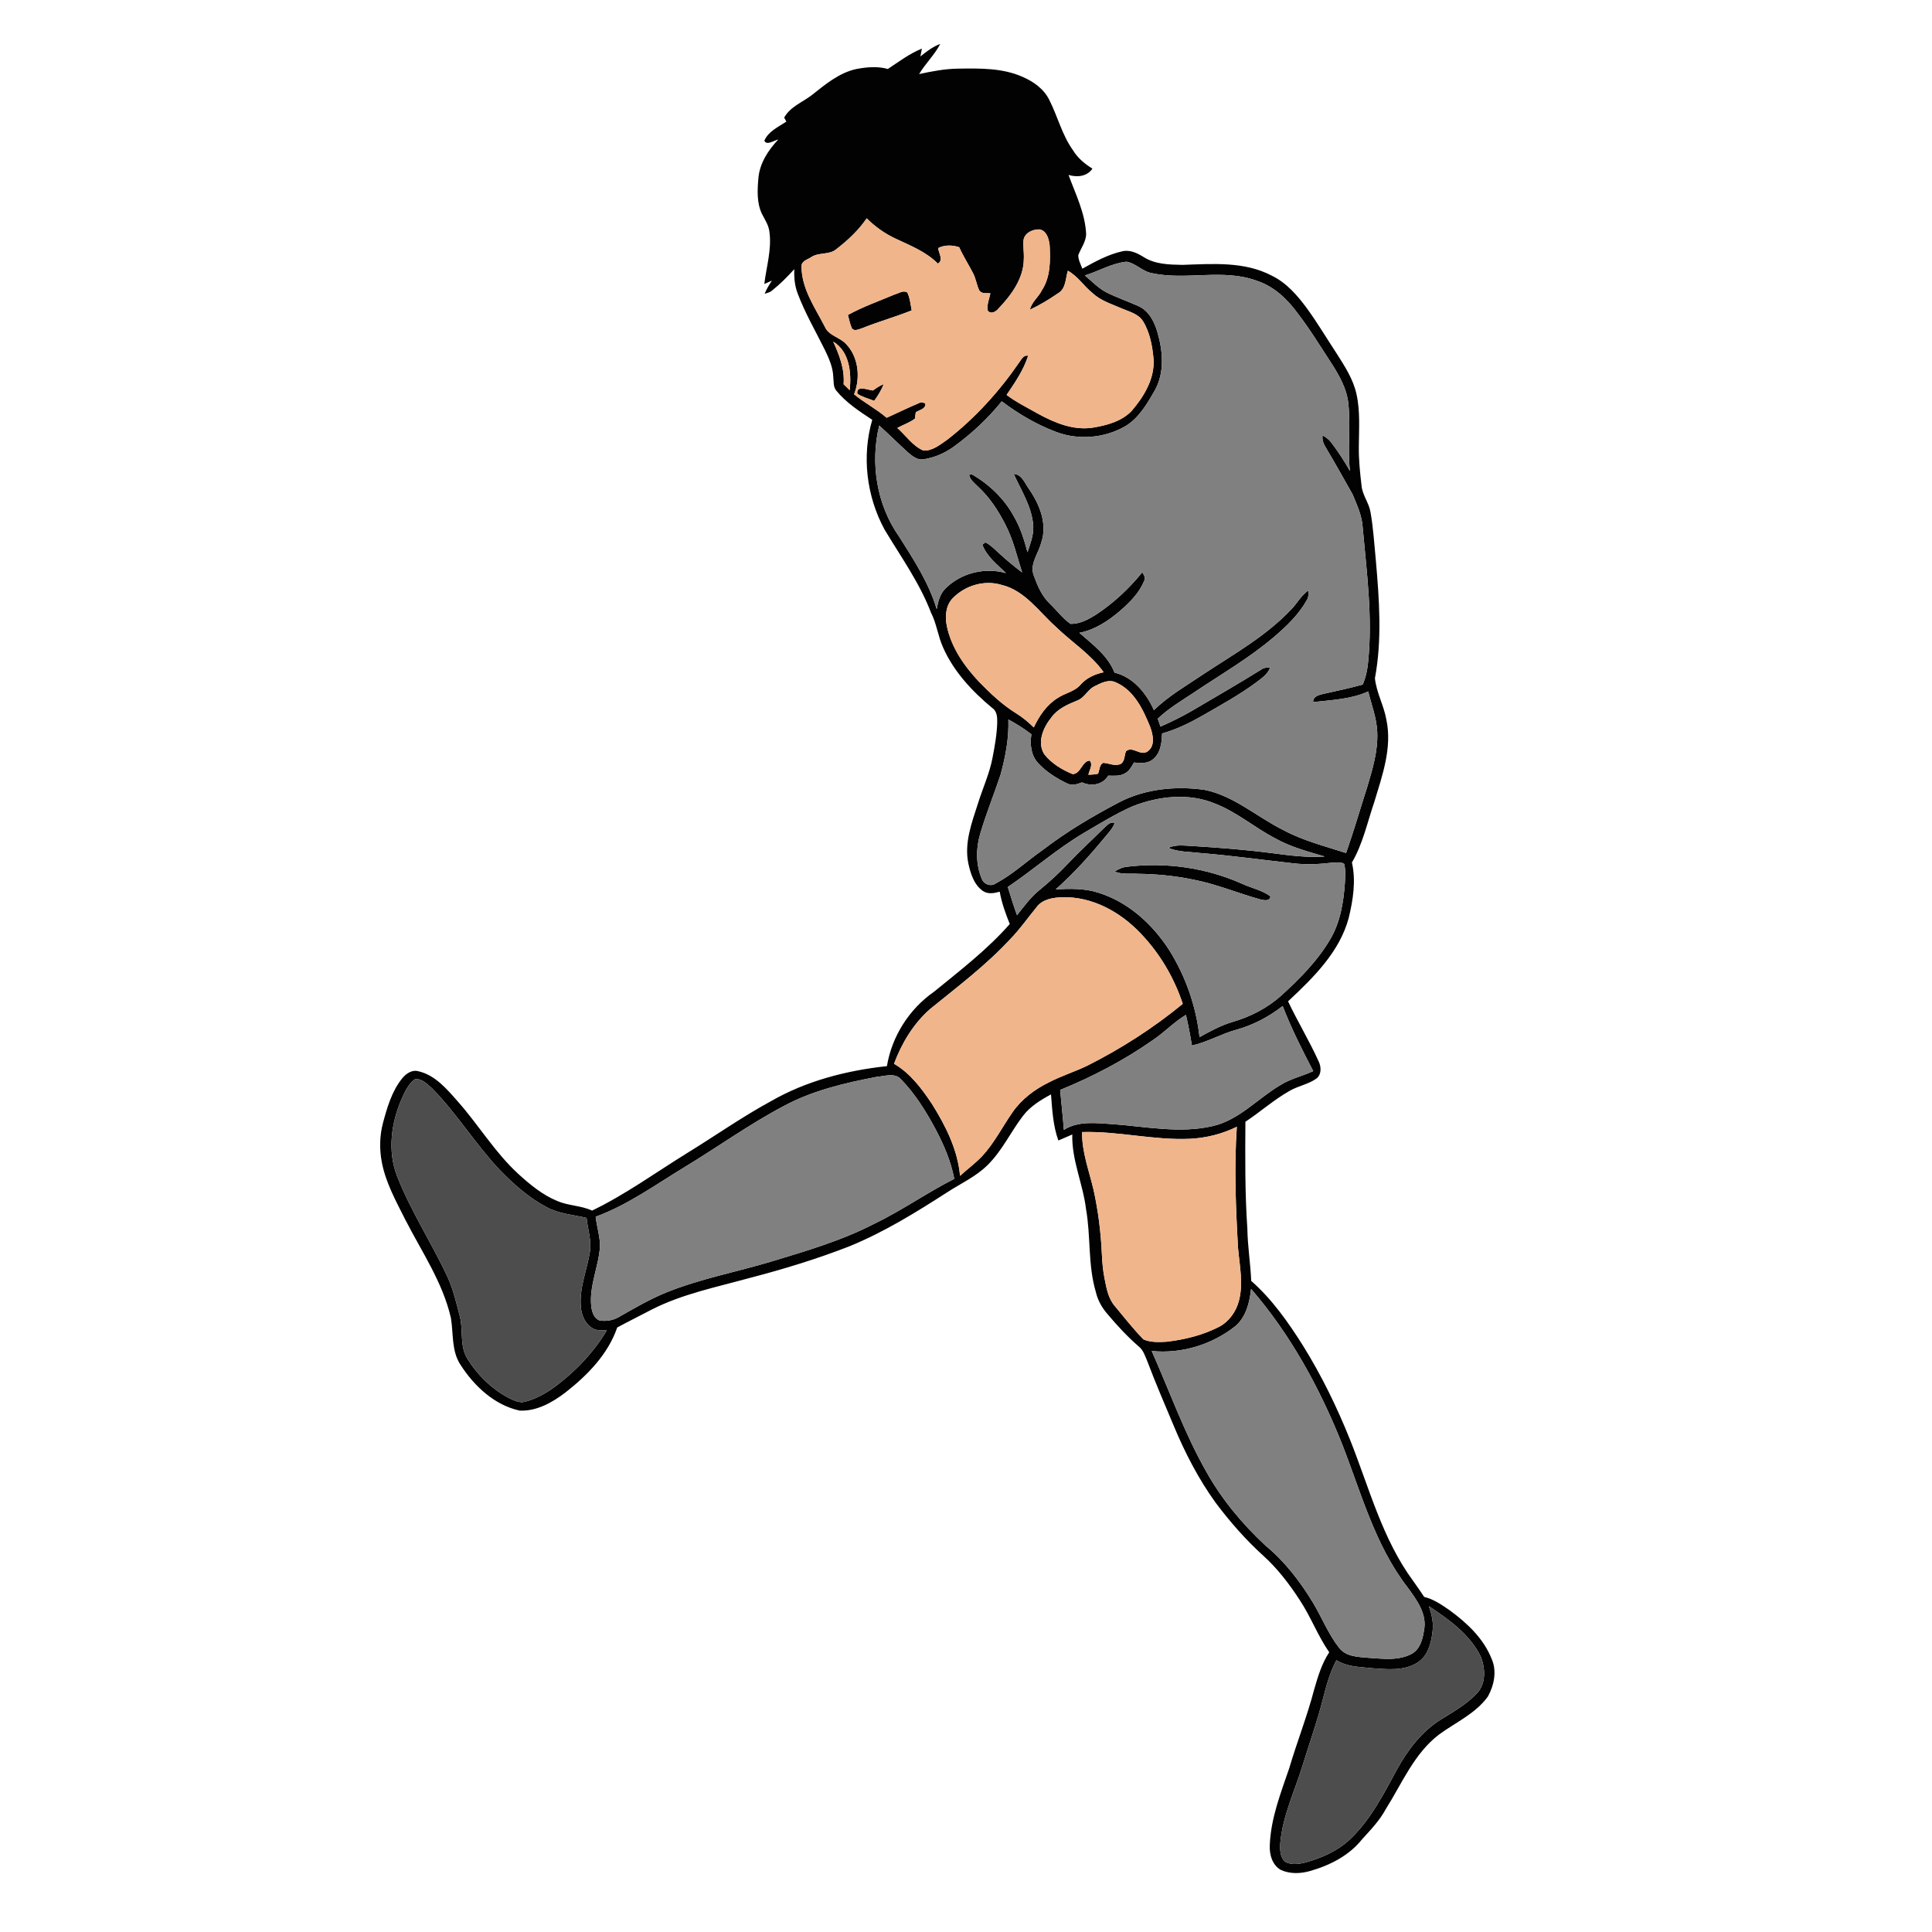 <?xml version="1.0" encoding="UTF-8" ?>
<!DOCTYPE svg PUBLIC "-//W3C//DTD SVG 1.1//EN" "http://www.w3.org/Graphics/SVG/1.1/DTD/svg11.dtd">
<svg width="1000pt" height="1000pt" viewBox="0 0 1000 1000" version="1.1" xmlns="http://www.w3.org/2000/svg">
    <g id="#020202ff">
        <path fill="#020202" opacity="1.00"
            d=" M 476.40 29.22 C 479.55 26.66 482.84 24.17 486.68 22.72 C 483.74 28.41 478.99 32.87 475.72 38.35 C 482.39 36.90 489.14 35.60 495.99 35.53 C 507.18 35.36 518.87 35.14 529.32 39.79 C 534.98 42.26 540.40 46.09 543.15 51.80 C 547.47 60.31 549.71 69.84 555.32 77.69 C 557.76 81.76 561.44 84.82 565.44 87.28 C 562.67 91.40 557.50 91.88 553.07 90.55 C 556.72 100.49 561.64 110.25 562.18 121.02 C 562.17 125.11 559.47 128.42 558.11 132.10 C 558.13 134.57 559.36 136.81 560.22 139.07 C 566.79 135.43 573.50 131.71 580.89 130.07 C 584.88 129.14 588.70 131.02 591.99 133.07 C 597.91 136.85 605.22 136.97 612.02 137.10 C 627.52 136.59 644.11 135.20 658.32 142.71 C 665.90 146.39 671.52 152.90 676.43 159.56 C 681.96 167.15 686.75 175.24 691.91 183.07 C 696.06 189.59 700.41 196.26 702.10 203.92 C 704.09 212.81 703.40 221.99 703.33 231.02 C 703.23 237.79 703.93 244.54 704.72 251.26 C 705.12 256.24 708.60 260.25 709.38 265.15 C 710.85 273.35 711.30 281.69 712.13 289.98 C 713.89 310.26 715.43 330.91 711.66 351.07 C 712.44 358.52 716.32 365.21 717.60 372.57 C 720.66 387.05 715.46 401.44 711.32 415.15 C 707.73 425.66 705.41 436.78 699.75 446.44 C 701.91 455.91 700.35 465.79 698.10 475.10 C 693.35 492.84 679.68 506.12 666.70 518.29 C 671.68 528.81 677.74 538.79 682.54 549.39 C 683.91 552.22 684.09 556.26 681.30 558.31 C 677.16 561.25 671.96 562.06 667.59 564.58 C 659.43 569.17 652.41 575.46 644.62 580.62 C 644.50 599.07 644.36 617.53 645.63 635.95 C 645.77 645.00 647.24 653.95 647.63 662.99 C 658.45 672.52 666.83 684.45 674.48 696.59 C 684.05 711.99 692.02 728.36 698.77 745.18 C 708.69 769.96 715.43 796.63 731.53 818.40 C 733.45 821.08 735.32 823.81 737.16 826.56 C 742.13 827.73 746.33 830.73 750.47 833.58 C 759.44 840.14 767.95 848.14 772.10 858.70 C 774.87 864.97 773.34 872.31 770.14 878.11 C 763.75 886.98 753.42 891.50 744.82 897.80 C 731.93 907.65 725.71 923.05 717.28 936.39 C 714.12 942.28 709.46 947.10 705.01 952.01 C 698.32 960.43 688.33 965.53 678.15 968.41 C 673.23 969.85 667.76 970.03 663.02 967.91 C 658.50 965.41 656.97 959.84 657.24 954.99 C 657.76 941.15 662.91 928.12 667.32 915.17 C 671.37 901.46 676.66 888.14 680.26 874.30 C 682.18 867.70 684.18 860.99 688.01 855.22 C 682.08 846.69 678.47 836.83 672.74 828.18 C 667.33 819.86 661.24 811.88 653.86 805.21 C 644.73 796.95 636.61 787.64 629.22 777.82 C 620.27 765.42 613.23 751.74 607.38 737.65 C 602.84 726.79 598.15 716.00 594.01 704.99 C 592.76 702.07 591.85 698.76 589.21 696.76 C 583.51 691.79 578.36 686.24 573.50 680.47 C 570.50 677.10 568.19 673.10 567.19 668.68 C 563.05 654.76 564.65 640.05 562.13 625.86 C 560.57 612.81 554.66 600.51 555.01 587.20 C 552.63 588.28 550.21 589.27 547.80 590.31 C 545.06 582.68 544.62 574.47 544.00 566.46 C 538.65 569.34 533.31 572.62 529.55 577.50 C 523.14 585.84 518.69 595.69 511.09 603.11 C 505.07 609.09 497.22 612.59 490.19 617.18 C 474.09 627.55 457.69 637.67 439.93 644.97 C 422.81 651.68 405.18 657.02 387.39 661.64 C 370.60 666.27 353.30 669.76 337.63 677.67 C 331.59 680.84 325.48 683.87 319.48 687.10 C 314.69 701.01 304.01 711.88 292.65 720.76 C 285.88 725.93 277.71 730.56 268.94 730.12 C 255.94 727.28 245.48 717.47 238.44 706.55 C 233.60 699.36 234.75 690.35 233.39 682.20 C 229.18 663.75 218.30 647.94 209.79 631.32 C 204.99 621.75 199.64 612.19 197.63 601.56 C 196.35 594.88 196.48 587.91 198.21 581.32 C 200.39 573.20 202.79 564.82 208.16 558.17 C 210.13 555.74 213.23 553.55 216.51 554.46 C 225.22 556.44 231.25 563.65 236.89 570.05 C 247.74 582.28 256.20 596.56 268.32 607.66 C 274.35 613.16 280.79 618.48 288.41 621.62 C 294.19 624.12 300.72 623.94 306.46 626.60 C 323.82 618.23 339.44 606.84 355.80 596.74 C 370.22 587.89 384.08 578.11 398.96 570.02 C 417.27 559.47 438.17 554.07 459.07 551.83 C 461.60 536.47 470.60 522.26 483.39 513.37 C 496.99 502.27 511.02 491.51 522.66 478.27 C 520.47 472.85 518.47 467.32 517.45 461.54 C 514.56 462.35 511.31 462.97 508.67 461.11 C 504.10 457.88 502.37 452.16 501.22 446.96 C 499.01 436.35 502.96 425.89 506.17 415.94 C 508.64 407.97 512.22 400.34 513.75 392.10 C 514.89 386.14 515.99 380.13 516.16 374.05 C 516.20 371.34 516.10 368.13 513.60 366.46 C 503.16 357.80 493.57 347.54 488.07 334.97 C 485.47 329.20 484.80 322.76 481.88 317.10 C 476.00 301.65 466.25 288.15 457.82 274.06 C 448.52 256.94 445.97 236.04 451.48 217.30 C 444.80 212.89 437.94 208.41 432.83 202.15 C 431.20 200.16 431.59 197.44 431.30 195.07 C 431.13 190.08 429.05 185.46 426.92 181.04 C 422.16 171.41 416.69 162.08 412.91 151.99 C 411.32 147.96 410.96 143.60 411.13 139.30 C 407.52 143.30 403.72 147.14 399.49 150.48 C 398.43 151.38 397.04 151.64 395.77 152.06 C 396.76 149.65 398.09 147.40 399.56 145.25 C 398.57 145.68 396.59 146.56 395.61 146.99 C 396.67 138.03 399.52 129.11 398.25 120.01 C 397.90 116.53 395.84 113.64 394.33 110.60 C 391.64 104.87 392.01 98.29 392.55 92.15 C 393.22 84.45 397.65 77.71 402.83 72.22 C 400.66 72.63 396.83 75.50 395.63 72.83 C 397.63 67.99 402.91 65.71 407.02 62.92 C 406.74 62.41 406.17 61.39 405.88 60.88 C 408.99 55.25 415.31 52.97 420.17 49.24 C 427.19 43.66 434.44 37.57 443.45 35.68 C 448.74 34.71 454.28 34.22 459.54 35.70 C 465.26 31.96 470.78 27.72 477.17 25.16 C 476.98 26.17 476.59 28.20 476.40 29.22 M 432.97 128.90 C 429.32 132.12 423.96 130.45 420.01 133.02 C 418.08 134.34 414.62 135.13 414.87 138.03 C 414.93 149.49 421.83 159.21 426.89 169.01 C 428.86 173.79 434.69 174.49 437.95 178.08 C 444.42 184.81 445.47 195.64 442.06 204.08 C 447.43 208.49 453.66 211.70 458.93 216.24 C 464.49 213.74 469.95 211.03 475.58 208.69 C 476.68 208.02 477.88 208.30 478.97 208.83 C 479.30 211.75 475.84 212.13 474.00 213.39 C 473.87 214.49 473.73 215.58 473.57 216.67 C 470.83 218.78 467.46 219.87 464.43 221.51 C 468.91 225.41 472.37 230.85 477.97 233.21 C 482.74 233.47 486.72 230.02 490.45 227.47 C 504.85 216.25 517.23 202.59 527.55 187.56 C 528.73 185.98 529.75 183.66 532.17 184.11 C 529.83 191.53 525.34 198.02 521.02 204.41 C 525.99 208.18 531.63 210.91 537.02 214.00 C 545.67 218.75 555.44 222.89 565.53 221.37 C 572.75 220.18 580.47 218.17 585.71 212.72 C 592.07 205.29 597.68 196.12 597.08 185.97 C 596.48 179.20 595.24 172.19 591.64 166.31 C 589.19 162.36 584.37 161.31 580.39 159.57 C 575.22 157.30 569.60 155.61 565.42 151.64 C 560.95 148.04 557.83 142.93 552.72 140.13 C 551.49 144.08 551.78 149.39 547.73 151.75 C 543.07 154.96 538.21 157.90 533.09 160.31 C 533.96 156.33 537.52 153.81 539.27 150.25 C 543.77 143.41 543.69 134.88 543.30 127.01 C 542.92 123.77 541.84 119.46 538.08 118.74 C 534.70 118.60 530.55 120.37 529.82 124.01 C 529.44 127.31 530.10 130.63 529.93 133.95 C 529.88 144.10 523.45 152.77 516.73 159.80 C 515.49 161.39 512.64 162.89 511.23 160.68 C 510.71 157.68 512.04 154.74 512.63 151.84 C 510.68 151.59 508.02 152.28 506.83 150.22 C 505.46 147.38 505.12 144.15 503.63 141.35 C 501.29 136.86 498.56 132.58 496.48 127.96 C 492.90 126.79 489.01 126.68 485.59 128.39 C 485.82 131.01 488.52 134.63 485.44 136.44 C 479.31 130.28 471.12 127.08 463.41 123.46 C 457.91 120.87 452.90 117.30 448.60 113.01 C 444.39 119.19 438.87 124.35 432.97 128.90 M 561.52 142.57 C 565.14 145.57 568.42 149.10 572.64 151.30 C 578.07 154.06 583.87 155.99 589.41 158.51 C 594.77 160.98 597.53 166.65 599.11 172.02 C 601.93 181.72 602.85 192.74 597.82 201.90 C 593.83 208.86 589.61 216.26 582.56 220.56 C 571.73 226.84 558.11 227.99 546.41 223.48 C 536.38 219.68 527.04 214.17 518.51 207.72 C 511.27 216.71 502.76 224.65 493.40 231.39 C 488.83 234.68 483.50 236.90 477.93 237.76 C 474.77 238.26 472.14 236.01 469.90 234.13 C 464.90 229.57 460.11 224.78 455.08 220.26 C 450.36 239.68 453.75 261.21 465.32 277.65 C 472.87 289.58 480.76 301.61 484.83 315.27 C 485.55 311.38 486.53 307.27 489.52 304.44 C 497.59 296.52 509.84 293.54 520.71 296.64 C 516.18 292.20 510.68 288.02 508.45 281.90 C 508.85 281.61 509.66 281.03 510.06 280.74 C 512.68 282.01 514.70 284.17 516.84 286.09 C 520.73 289.72 524.85 293.09 529.07 296.33 C 526.39 288.04 524.49 279.41 520.44 271.63 C 516.74 264.35 512.20 257.37 506.14 251.82 C 504.38 250.02 502.12 248.41 501.59 245.79 L 503.01 245.50 C 511.97 250.62 519.80 258.11 524.76 267.25 C 528.13 273.01 530.14 279.42 531.83 285.85 C 533.40 281.02 535.41 276.07 534.69 270.88 C 533.65 261.61 528.47 253.60 524.69 245.29 C 529.03 245.53 530.49 250.31 532.74 253.29 C 538.15 261.20 542.24 271.30 538.94 280.86 C 537.52 286.47 532.84 291.86 535.07 297.87 C 536.99 303.17 539.28 308.58 543.45 312.52 C 547.02 315.95 550.01 320.05 554.08 322.91 C 558.87 323.03 563.24 320.66 567.19 318.20 C 576.32 312.22 584.38 304.68 591.25 296.21 C 592.14 297.59 593.13 299.24 592.12 300.86 C 589.66 306.94 584.84 311.67 580.02 315.95 C 573.84 321.25 566.83 325.99 558.69 327.54 C 565.52 333.58 573.46 339.36 576.88 348.14 C 586.62 350.51 593.32 358.79 597.27 367.55 C 604.91 360.13 614.22 354.82 622.99 348.88 C 638.67 338.52 655.41 329.19 668.39 315.35 C 671.50 312.21 673.53 308.03 677.31 305.58 C 677.18 307.21 677.43 308.98 676.50 310.45 C 672.34 317.99 666.01 324.03 659.54 329.59 C 646.58 340.67 631.75 349.18 617.65 358.66 C 611.33 362.84 604.77 366.75 599.25 371.99 C 599.72 373.35 600.19 374.72 600.67 376.09 C 606.23 373.62 611.72 370.95 616.99 367.89 C 628.91 360.87 640.90 353.97 652.65 346.67 C 654.02 345.63 655.73 345.40 657.42 345.50 C 656.21 349.02 653.00 351.09 650.19 353.24 C 641.41 359.74 631.80 364.99 622.36 370.44 C 615.74 374.21 608.85 377.60 601.48 379.64 C 601.38 384.55 600.65 390.28 596.32 393.36 C 593.61 395.39 590.10 394.88 586.96 394.69 C 585.68 396.73 584.58 399.12 582.32 400.26 C 579.70 401.87 576.52 401.50 573.60 401.48 C 570.85 406.26 564.77 407.18 560.04 404.96 C 557.59 405.88 554.87 406.87 552.36 405.51 C 546.79 402.86 541.39 399.45 537.21 394.85 C 533.58 390.85 533.05 385.19 533.85 380.07 C 530.10 377.18 526.10 374.65 521.93 372.41 C 522.28 382.08 520.42 391.68 517.89 400.97 C 514.49 411.21 510.38 421.22 507.35 431.59 C 505.09 439.16 505.07 447.59 508.19 454.93 C 509.22 457.70 512.84 459.08 515.34 457.30 C 524.24 452.57 531.64 445.57 539.87 439.83 C 552.16 430.40 565.52 422.48 579.22 415.29 C 592.68 408.27 608.41 406.76 623.29 408.79 C 638.73 411.83 650.60 422.92 664.38 429.71 C 674.56 435.17 685.81 437.98 696.73 441.52 C 700.69 430.27 703.99 418.80 707.64 407.45 C 710.41 398.18 713.30 388.70 712.86 378.92 C 712.57 371.68 709.90 364.86 708.18 357.90 C 699.24 361.96 689.27 362.31 679.67 363.41 C 679.54 360.44 682.67 359.70 684.93 359.16 C 691.75 357.60 698.62 356.23 705.35 354.32 C 706.94 350.53 707.83 346.50 708.16 342.42 C 710.49 319.28 707.40 296.09 705.33 273.05 C 705.01 267.00 702.39 261.42 700.12 255.91 C 695.55 247.83 691.04 239.71 686.28 231.74 C 685.09 229.81 684.16 227.65 684.58 225.32 C 686.24 226.31 687.87 227.42 689.03 229.01 C 692.59 233.68 695.80 238.63 698.71 243.74 C 697.44 232.16 699.14 220.49 697.90 208.92 C 697.13 201.20 693.18 194.35 689.09 187.94 C 683.43 179.30 678.05 170.45 671.74 162.26 C 666.34 154.81 659.35 148.18 650.43 145.30 C 632.98 138.88 614.16 145.23 596.35 141.42 C 591.39 140.61 587.91 136.22 583.01 135.46 C 575.43 136.28 568.72 140.36 561.52 142.57 M 431.25 176.80 C 434.44 183.74 437.29 191.09 436.65 198.89 C 437.70 199.91 438.76 200.94 439.82 201.97 C 440.73 192.99 439.78 181.98 431.25 176.80 M 492.89 309.88 C 489.44 313.67 489.09 319.31 490.10 324.12 C 492.44 335.27 499.18 344.90 506.90 353.05 C 512.68 358.98 518.77 364.74 525.84 369.14 C 529.21 371.21 532.27 373.75 535.09 376.53 C 537.87 370.57 541.72 364.83 547.41 361.31 C 551.24 358.70 556.27 358.01 559.35 354.30 C 562.44 350.84 566.78 348.90 571.25 347.95 C 564.59 338.60 554.67 332.38 546.53 324.46 C 537.71 316.59 530.49 305.62 518.33 302.72 C 509.32 300.03 499.28 303.13 492.89 309.88 M 566.32 355.32 C 562.89 357.08 561.34 361.20 557.62 362.57 C 552.68 364.59 547.50 366.81 544.26 371.27 C 540.08 376.40 536.62 384.13 540.50 390.36 C 544.21 395.10 549.63 398.40 555.15 400.65 C 559.38 400.75 560.11 393.74 564.09 393.72 C 565.85 395.93 563.79 398.69 563.35 401.03 C 565.01 400.90 566.71 400.92 568.34 400.47 C 569.20 398.60 568.95 395.90 571.01 394.83 C 574.08 395.04 577.29 396.85 580.29 395.30 C 582.27 393.81 581.90 390.93 582.84 388.83 C 586.13 385.94 590.19 391.43 593.86 389.02 C 598.03 386.25 596.86 380.44 595.41 376.45 C 591.77 367.43 587.13 357.46 577.72 353.28 C 573.83 351.32 569.81 353.60 566.32 355.32 M 586.29 417.32 C 577.49 421.17 569.30 426.27 561.03 431.12 C 547.12 439.33 534.99 450.11 521.63 459.11 C 523.15 463.99 524.65 468.89 526.40 473.70 C 530.00 469.23 533.37 464.48 537.86 460.83 C 542.98 456.64 547.91 452.20 552.44 447.36 C 558.56 440.83 565.20 434.83 571.52 428.50 C 573.06 427.21 574.66 425.09 576.94 425.96 C 576.24 428.07 574.84 429.83 573.43 431.51 C 565.05 441.65 556.32 451.60 546.45 460.32 C 553.90 459.93 561.57 459.75 568.74 462.13 C 584.10 466.97 596.62 478.45 605.21 491.81 C 613.70 505.37 619.12 520.91 620.88 536.81 C 626.34 533.78 631.88 530.76 637.90 528.97 C 647.18 526.27 656.03 521.76 663.23 515.25 C 672.67 506.65 681.86 497.45 688.40 486.37 C 693.71 477.54 695.41 467.10 696.12 456.97 C 696.22 453.71 696.58 450.36 695.74 447.17 C 693.84 445.81 691.22 446.58 689.05 446.57 C 682.47 447.36 675.83 447.63 669.25 446.83 C 653.14 445.04 637.09 442.79 620.93 441.49 C 615.49 440.82 609.82 441.05 604.70 438.84 C 608.55 437.03 612.83 437.69 616.92 437.88 C 630.95 438.74 644.97 439.83 658.91 441.65 C 667.77 442.80 676.70 443.99 685.67 443.32 C 676.93 440.75 668.03 438.43 660.04 433.92 C 649.42 428.40 640.21 420.36 628.99 415.98 C 615.38 410.29 599.74 412.03 586.29 417.32 M 536.56 469.53 C 532.01 475.01 527.97 480.92 522.97 486.02 C 510.45 499.57 495.65 510.69 481.40 522.29 C 472.78 529.87 466.73 539.93 462.75 550.61 C 471.20 555.50 477.15 563.53 482.46 571.52 C 489.50 582.78 495.73 595.18 496.92 608.60 C 500.69 605.16 504.85 602.13 508.37 598.41 C 514.60 591.68 518.74 583.41 523.93 575.92 C 528.65 568.99 535.56 563.81 543.04 560.16 C 549.33 556.92 556.11 554.77 562.50 551.74 C 580.17 542.87 596.90 532.14 612.19 519.59 C 607.69 505.93 600.16 493.22 590.15 482.88 C 579.75 472.00 565.35 464.02 549.98 464.42 C 545.20 464.54 539.58 465.39 536.56 469.53 M 639.99 532.98 C 632.09 535.12 624.95 539.40 616.93 541.17 C 616.08 535.84 615.05 530.54 613.84 525.29 C 607.62 529.04 602.62 534.42 596.59 538.44 C 581.72 548.85 565.52 557.30 548.74 564.16 C 549.34 571.05 550.15 577.92 550.66 584.82 C 558.17 580.02 567.52 581.32 575.94 581.86 C 593.12 583.09 610.63 586.83 627.71 582.85 C 641.44 579.70 650.94 568.56 662.69 561.66 C 667.96 558.33 674.12 557.01 679.73 554.40 C 673.99 543.41 668.37 532.30 663.91 520.72 C 656.81 526.26 648.69 530.56 639.99 532.98 M 405.61 572.52 C 387.81 581.92 371.46 593.73 354.26 604.14 C 339.28 613.23 324.90 623.71 308.32 629.78 C 308.87 634.88 310.57 639.84 310.57 645.00 C 309.94 655.49 304.90 665.45 306.03 676.10 C 306.37 678.95 307.41 682.51 310.47 683.49 C 313.67 683.98 317.10 683.45 319.96 681.89 C 328.13 677.25 336.26 672.45 345.00 668.92 C 362.44 661.88 381.02 658.42 398.99 653.04 C 417.13 647.54 435.50 642.21 452.41 633.47 C 466.75 626.61 479.75 617.34 493.92 610.17 C 492.23 601.17 488.59 592.71 484.35 584.65 C 479.37 575.36 473.76 566.25 466.38 558.67 C 463.20 555.07 457.98 557.05 453.91 557.36 C 437.33 560.53 420.57 564.44 405.61 572.52 M 207.88 568.82 C 202.49 581.21 200.53 595.71 205.45 608.58 C 212.62 626.93 223.54 643.47 231.80 661.31 C 234.61 667.62 236.22 674.38 237.94 681.04 C 239.92 688.30 237.76 696.44 241.84 703.15 C 247.07 711.64 254.50 718.93 263.35 723.59 C 265.91 724.74 268.70 726.34 271.61 725.57 C 277.18 724.14 282.32 721.33 286.97 717.97 C 297.72 710.00 307.16 700.17 314.06 688.65 C 311.57 688.43 308.80 688.92 306.60 687.46 C 302.66 685.07 300.84 680.37 300.60 675.95 C 299.89 666.43 303.78 657.48 305.29 648.24 C 306.32 642.23 304.19 636.34 303.61 630.39 C 296.72 628.76 289.44 628.32 283.09 624.90 C 273.79 620.04 265.85 612.94 258.58 605.46 C 246.06 592.15 236.46 576.38 223.66 563.33 C 221.20 561.17 218.45 558.29 214.94 558.48 C 211.39 560.90 209.60 565.04 207.88 568.82 M 615.97 589.44 C 597.25 590.30 578.80 585.40 560.09 585.95 C 559.93 596.26 563.71 605.97 566.03 615.87 C 568.43 626.77 569.83 637.90 570.32 649.05 C 570.52 653.24 570.87 657.44 571.68 661.56 C 572.68 666.58 573.54 671.95 576.99 675.98 C 581.83 681.82 586.55 687.81 591.83 693.26 C 595.57 694.92 599.90 694.69 603.92 694.47 C 613.19 693.38 622.43 691.12 630.79 686.86 C 636.02 684.20 639.70 679.07 641.22 673.47 C 643.66 664.42 641.59 655.08 640.81 645.97 C 639.62 625.08 638.76 604.12 640.18 583.22 C 632.64 586.93 624.36 589.02 615.97 589.44 M 639.44 686.40 C 627.38 695.99 611.47 700.85 596.13 699.28 C 605.40 720.12 613.04 741.78 624.34 761.67 C 632.36 776.03 643.02 788.83 655.04 800.01 C 664.98 808.18 672.90 818.52 679.55 829.47 C 684.20 837.18 687.51 845.75 693.10 852.87 C 696.59 857.48 702.76 857.59 707.99 858.06 C 715.64 858.54 723.91 859.78 730.94 855.90 C 735.00 853.44 736.40 848.47 737.02 844.05 C 738.88 835.54 733.22 827.99 728.48 821.52 C 711.47 799.49 704.40 772.10 694.34 746.63 C 682.87 718.02 667.81 690.54 647.56 667.16 C 646.82 674.12 644.97 681.64 639.44 686.40 M 739.64 831.40 C 740.97 835.45 742.07 839.71 741.53 844.02 C 740.91 850.17 739.19 857.11 733.60 860.61 C 726.57 865.04 717.87 864.01 710.00 863.46 C 703.79 862.76 697.16 862.81 691.73 859.30 C 688.35 865.65 686.46 872.63 684.69 879.57 C 681.80 890.93 677.84 901.98 674.41 913.18 C 670.29 926.74 663.87 939.79 662.66 954.08 C 662.49 957.37 662.50 961.45 665.31 963.71 C 668.55 965.45 672.45 964.82 675.87 963.97 C 684.25 961.60 692.52 957.99 698.88 951.89 C 709.65 941.67 716.35 928.21 723.36 915.35 C 728.91 905.35 736.18 895.96 746.01 889.87 C 752.47 885.89 759.20 882.05 764.45 876.47 C 769.21 871.51 768.83 863.66 766.53 857.65 C 760.96 846.05 750.06 838.34 739.64 831.40 Z" />
        <path fill="#020202" opacity="1.00"
            d=" M 463.18 152.37 C 465.25 151.83 467.59 150.00 469.66 151.44 C 471.02 154.32 471.28 157.57 471.91 160.66 C 463.37 164.05 454.51 166.55 445.99 169.97 C 444.41 170.42 442.30 171.59 440.98 170.03 C 439.99 167.78 439.48 165.38 438.87 163.02 C 446.63 158.74 455.04 155.82 463.18 152.37 Z" />
        <path fill="#020202" opacity="1.00"
            d=" M 451.83 202.12 C 453.57 200.84 455.37 199.61 457.41 198.83 C 456.19 201.94 454.44 204.78 452.49 207.48 C 449.55 206.36 446.45 205.53 443.77 203.84 C 443.09 199.11 449.17 201.87 451.83 202.12 Z" />
        <path fill="#020202" opacity="1.00"
            d=" M 583.41 448.62 C 603.47 446.17 624.17 449.15 642.66 457.33 C 647.56 459.68 653.18 460.65 657.57 463.95 C 657.30 466.67 654.18 465.97 652.34 465.53 C 640.52 462.30 629.16 457.40 617.07 455.17 C 607.85 453.29 598.46 452.41 589.06 452.28 C 585.00 452.01 580.75 452.74 576.91 451.11 C 578.87 449.83 581.05 448.84 583.41 448.62 Z" />
    </g>
    <g id="#f0b58bff">
        <path fill="#f0b58b" opacity="1.00"
            d=" M 432.97 128.90 C 438.87 124.35 444.39 119.19 448.60 113.01 C 452.90 117.30 457.91 120.87 463.41 123.46 C 471.12 127.08 479.31 130.28 485.44 136.44 C 488.52 134.63 485.82 131.01 485.59 128.39 C 489.01 126.68 492.90 126.79 496.48 127.96 C 498.56 132.58 501.29 136.86 503.63 141.35 C 505.12 144.15 505.46 147.38 506.83 150.22 C 508.02 152.28 510.68 151.59 512.63 151.84 C 512.04 154.74 510.71 157.68 511.23 160.68 C 512.64 162.89 515.49 161.39 516.73 159.80 C 523.45 152.77 529.88 144.10 529.93 133.95 C 530.10 130.63 529.44 127.31 529.82 124.01 C 530.55 120.37 534.70 118.60 538.08 118.74 C 541.84 119.46 542.92 123.77 543.30 127.01 C 543.69 134.88 543.77 143.41 539.27 150.25 C 537.52 153.81 533.96 156.33 533.09 160.31 C 538.21 157.90 543.07 154.96 547.73 151.75 C 551.78 149.39 551.49 144.08 552.72 140.13 C 557.83 142.93 560.95 148.04 565.42 151.64 C 569.60 155.61 575.22 157.30 580.39 159.57 C 584.37 161.31 589.19 162.36 591.64 166.31 C 595.24 172.19 596.48 179.20 597.08 185.97 C 597.68 196.12 592.07 205.29 585.71 212.72 C 580.47 218.17 572.75 220.18 565.53 221.37 C 555.44 222.89 545.67 218.75 537.02 214.00 C 531.63 210.91 525.99 208.18 521.02 204.41 C 525.34 198.02 529.83 191.53 532.17 184.11 C 529.75 183.66 528.73 185.98 527.55 187.56 C 517.23 202.59 504.85 216.25 490.45 227.47 C 486.72 230.02 482.74 233.47 477.97 233.21 C 472.37 230.85 468.91 225.41 464.43 221.51 C 467.46 219.87 470.83 218.78 473.57 216.67 C 473.73 215.58 473.87 214.49 474.00 213.39 C 475.84 212.13 479.30 211.75 478.97 208.83 C 477.88 208.30 476.68 208.02 475.58 208.69 C 469.95 211.03 464.49 213.74 458.93 216.24 C 453.66 211.70 447.43 208.49 442.06 204.08 C 445.47 195.64 444.42 184.81 437.95 178.08 C 434.69 174.49 428.86 173.79 426.89 169.01 C 421.83 159.21 414.93 149.49 414.87 138.03 C 414.62 135.13 418.08 134.34 420.01 133.02 C 423.96 130.45 429.32 132.12 432.97 128.90 M 463.18 152.37 C 455.04 155.82 446.63 158.74 438.87 163.02 C 439.48 165.38 439.99 167.78 440.98 170.03 C 442.30 171.59 444.41 170.42 445.99 169.97 C 454.51 166.55 463.37 164.05 471.91 160.66 C 471.28 157.57 471.02 154.32 469.66 151.44 C 467.59 150.00 465.25 151.83 463.18 152.37 M 451.83 202.12 C 449.17 201.87 443.09 199.11 443.77 203.84 C 446.45 205.53 449.55 206.36 452.49 207.48 C 454.44 204.78 456.19 201.94 457.41 198.83 C 455.37 199.61 453.57 200.84 451.83 202.12 Z" />
        <path fill="#f0b58b" opacity="1.00"
            d=" M 431.25 176.80 C 439.78 181.98 440.73 192.99 439.82 201.97 C 438.76 200.94 437.70 199.91 436.65 198.89 C 437.29 191.09 434.44 183.74 431.25 176.80 Z" />
        <path fill="#f0b58b" opacity="1.00"
            d=" M 492.89 309.88 C 499.28 303.13 509.32 300.03 518.33 302.72 C 530.49 305.62 537.71 316.59 546.53 324.46 C 554.67 332.38 564.59 338.60 571.25 347.95 C 566.78 348.90 562.44 350.84 559.35 354.30 C 556.27 358.01 551.24 358.70 547.41 361.31 C 541.72 364.83 537.87 370.57 535.09 376.53 C 532.27 373.75 529.21 371.21 525.84 369.14 C 518.77 364.74 512.68 358.98 506.90 353.05 C 499.18 344.90 492.44 335.27 490.10 324.12 C 489.09 319.31 489.44 313.67 492.89 309.88 Z" />
        <path fill="#f0b58b" opacity="1.00"
            d=" M 566.32 355.32 C 569.81 353.60 573.83 351.32 577.72 353.28 C 587.13 357.46 591.77 367.43 595.41 376.45 C 596.86 380.44 598.03 386.25 593.86 389.02 C 590.19 391.43 586.13 385.94 582.84 388.83 C 581.90 390.93 582.27 393.81 580.29 395.30 C 577.29 396.85 574.08 395.04 571.01 394.83 C 568.95 395.90 569.20 398.60 568.34 400.47 C 566.71 400.92 565.01 400.90 563.35 401.03 C 563.79 398.69 565.85 395.93 564.09 393.72 C 560.11 393.74 559.38 400.75 555.15 400.65 C 549.63 398.40 544.21 395.10 540.50 390.36 C 536.62 384.13 540.08 376.40 544.26 371.27 C 547.50 366.81 552.68 364.59 557.62 362.57 C 561.34 361.20 562.89 357.08 566.32 355.32 Z" />
        <path fill="#f0b58b" opacity="1.00"
            d=" M 536.56 469.53 C 539.58 465.39 545.20 464.54 549.98 464.42 C 565.35 464.02 579.75 472.00 590.15 482.88 C 600.16 493.22 607.69 505.93 612.19 519.59 C 596.90 532.14 580.17 542.87 562.50 551.74 C 556.11 554.77 549.33 556.92 543.04 560.16 C 535.56 563.81 528.65 568.99 523.93 575.92 C 518.74 583.41 514.60 591.68 508.37 598.41 C 504.85 602.13 500.69 605.16 496.92 608.60 C 495.73 595.18 489.50 582.78 482.46 571.52 C 477.15 563.53 471.20 555.50 462.75 550.61 C 466.73 539.93 472.78 529.87 481.40 522.29 C 495.65 510.69 510.45 499.57 522.97 486.02 C 527.97 480.92 532.01 475.01 536.56 469.53 Z" />
        <path fill="#f0b58b" opacity="1.00"
            d=" M 615.97 589.44 C 624.36 589.02 632.64 586.93 640.18 583.22 C 638.76 604.12 639.62 625.08 640.81 645.97 C 641.59 655.08 643.66 664.42 641.22 673.47 C 639.70 679.07 636.02 684.20 630.79 686.86 C 622.43 691.12 613.19 693.38 603.92 694.47 C 599.90 694.69 595.57 694.92 591.83 693.26 C 586.55 687.81 581.83 681.82 576.99 675.98 C 573.54 671.95 572.68 666.58 571.68 661.56 C 570.87 657.44 570.52 653.24 570.32 649.05 C 569.83 637.90 568.43 626.77 566.03 615.87 C 563.71 605.97 559.93 596.26 560.09 585.95 C 578.80 585.40 597.25 590.30 615.97 589.44 Z" />
    </g>
    <g id="#f11b27ff">
        <path fill="grey" opacity="1.00"
            d=" M 561.52 142.57 C 568.72 140.36 575.43 136.28 583.01 135.46 C 587.91 136.22 591.39 140.61 596.35 141.42 C 614.16 145.23 632.98 138.88 650.43 145.30 C 659.35 148.18 666.34 154.81 671.74 162.26 C 678.05 170.45 683.43 179.30 689.09 187.94 C 693.18 194.35 697.13 201.20 697.90 208.92 C 699.14 220.49 697.44 232.16 698.71 243.74 C 695.80 238.63 692.59 233.68 689.03 229.01 C 687.87 227.42 686.24 226.31 684.58 225.32 C 684.16 227.65 685.09 229.81 686.28 231.74 C 691.04 239.71 695.55 247.83 700.12 255.91 C 702.39 261.42 705.01 267.00 705.33 273.05 C 707.40 296.09 710.49 319.28 708.16 342.42 C 707.83 346.50 706.94 350.53 705.35 354.32 C 698.62 356.23 691.75 357.60 684.93 359.16 C 682.67 359.70 679.54 360.44 679.67 363.41 C 689.27 362.31 699.24 361.96 708.18 357.90 C 709.90 364.86 712.57 371.68 712.86 378.92 C 713.30 388.70 710.41 398.18 707.64 407.45 C 703.99 418.80 700.69 430.27 696.73 441.52 C 685.81 437.98 674.56 435.17 664.38 429.71 C 650.60 422.92 638.73 411.83 623.29 408.79 C 608.41 406.76 592.68 408.27 579.22 415.29 C 565.52 422.48 552.16 430.40 539.87 439.83 C 531.64 445.57 524.24 452.57 515.34 457.30 C 512.84 459.08 509.22 457.70 508.19 454.93 C 505.07 447.59 505.09 439.16 507.35 431.59 C 510.38 421.22 514.49 411.21 517.89 400.97 C 520.42 391.68 522.28 382.08 521.93 372.41 C 526.10 374.65 530.10 377.18 533.85 380.07 C 533.05 385.19 533.58 390.85 537.21 394.85 C 541.39 399.45 546.79 402.86 552.36 405.51 C 554.87 406.87 557.59 405.88 560.04 404.96 C 564.77 407.18 570.85 406.26 573.60 401.48 C 576.52 401.50 579.70 401.87 582.32 400.26 C 584.58 399.12 585.68 396.73 586.96 394.69 C 590.10 394.88 593.61 395.39 596.32 393.36 C 600.65 390.28 601.38 384.55 601.48 379.64 C 608.85 377.60 615.74 374.21 622.36 370.44 C 631.80 364.99 641.41 359.74 650.19 353.24 C 653.00 351.09 656.21 349.02 657.42 345.50 C 655.73 345.40 654.02 345.63 652.65 346.67 C 640.90 353.97 628.91 360.87 616.99 367.89 C 611.72 370.95 606.23 373.62 600.67 376.09 C 600.19 374.72 599.72 373.35 599.25 371.99 C 604.77 366.75 611.33 362.84 617.65 358.66 C 631.75 349.18 646.58 340.67 659.54 329.59 C 666.01 324.03 672.34 317.99 676.50 310.45 C 677.43 308.98 677.18 307.21 677.31 305.58 C 673.53 308.03 671.50 312.21 668.39 315.35 C 655.41 329.19 638.67 338.52 622.99 348.88 C 614.22 354.82 604.91 360.13 597.27 367.55 C 593.32 358.79 586.62 350.51 576.88 348.14 C 573.46 339.36 565.52 333.58 558.69 327.54 C 566.83 325.99 573.84 321.25 580.02 315.95 C 584.84 311.67 589.66 306.94 592.12 300.86 C 593.13 299.24 592.14 297.59 591.25 296.21 C 584.38 304.68 576.32 312.22 567.19 318.20 C 563.24 320.66 558.87 323.03 554.08 322.91 C 550.01 320.05 547.02 315.95 543.45 312.52 C 539.28 308.58 536.99 303.17 535.07 297.87 C 532.84 291.86 537.52 286.47 538.94 280.86 C 542.24 271.30 538.15 261.20 532.74 253.29 C 530.49 250.31 529.03 245.53 524.69 245.29 C 528.47 253.60 533.65 261.61 534.69 270.88 C 535.41 276.07 533.40 281.02 531.83 285.85 C 530.14 279.42 528.13 273.01 524.76 267.25 C 519.80 258.11 511.97 250.62 503.01 245.50 L 501.59 245.79 C 502.12 248.41 504.38 250.02 506.14 251.82 C 512.20 257.37 516.74 264.35 520.44 271.63 C 524.49 279.41 526.39 288.04 529.07 296.33 C 524.85 293.09 520.73 289.72 516.84 286.09 C 514.70 284.17 512.68 282.01 510.06 280.74 C 509.66 281.03 508.85 281.61 508.45 281.90 C 510.68 288.02 516.18 292.20 520.71 296.64 C 509.84 293.54 497.59 296.52 489.52 304.44 C 486.53 307.27 485.55 311.38 484.83 315.27 C 480.76 301.61 472.87 289.58 465.32 277.65 C 453.75 261.21 450.36 239.68 455.08 220.26 C 460.11 224.78 464.90 229.57 469.90 234.13 C 472.14 236.01 474.77 238.26 477.93 237.76 C 483.50 236.90 488.83 234.68 493.40 231.39 C 502.76 224.65 511.27 216.71 518.51 207.72 C 527.04 214.17 536.38 219.68 546.41 223.48 C 558.11 227.99 571.73 226.84 582.56 220.56 C 589.61 216.26 593.83 208.86 597.82 201.90 C 602.85 192.74 601.93 181.72 599.11 172.02 C 597.53 166.65 594.77 160.98 589.41 158.51 C 583.87 155.99 578.07 154.06 572.64 151.30 C 568.42 149.10 565.14 145.57 561.52 142.57 Z" />
    </g>
    <g id="#2b3dcdff">
        <path fill="grey" opacity="1.00"
            d=" M 586.29 417.32 C 599.74 412.03 615.38 410.29 628.99 415.98 C 640.21 420.36 649.42 428.40 660.04 433.92 C 668.03 438.43 676.93 440.75 685.67 443.32 C 676.70 443.99 667.77 442.80 658.91 441.65 C 644.97 439.83 630.95 438.74 616.92 437.88 C 612.83 437.69 608.55 437.03 604.70 438.84 C 609.82 441.05 615.49 440.82 620.93 441.49 C 637.09 442.79 653.14 445.04 669.25 446.83 C 675.83 447.63 682.47 447.36 689.05 446.57 C 691.22 446.58 693.84 445.81 695.74 447.17 C 696.58 450.36 696.22 453.71 696.12 456.97 C 695.41 467.10 693.71 477.54 688.40 486.37 C 681.86 497.45 672.67 506.65 663.23 515.25 C 656.03 521.76 647.18 526.27 637.90 528.97 C 631.88 530.76 626.34 533.78 620.88 536.81 C 619.12 520.91 613.70 505.37 605.21 491.81 C 596.62 478.45 584.10 466.97 568.74 462.13 C 561.57 459.75 553.90 459.93 546.45 460.32 C 556.32 451.60 565.05 441.65 573.43 431.51 C 574.84 429.83 576.24 428.07 576.94 425.96 C 574.66 425.09 573.06 427.21 571.52 428.50 C 565.20 434.83 558.56 440.83 552.44 447.36 C 547.91 452.20 542.98 456.64 537.86 460.83 C 533.37 464.48 530.00 469.23 526.40 473.70 C 524.65 468.89 523.15 463.99 521.63 459.11 C 534.99 450.11 547.12 439.33 561.03 431.12 C 569.30 426.27 577.49 421.17 586.29 417.32 M 583.41 448.62 C 581.05 448.84 578.87 449.83 576.91 451.11 C 580.75 452.74 585.00 452.01 589.06 452.28 C 598.46 452.41 607.85 453.29 617.07 455.17 C 629.16 457.40 640.52 462.30 652.34 465.53 C 654.18 465.97 657.30 466.67 657.57 463.95 C 653.18 460.65 647.56 459.68 642.66 457.33 C 624.17 449.15 603.47 446.17 583.41 448.62 Z" />
        <path fill="grey" opacity="1.00"
            d=" M 639.99 532.98 C 648.69 530.56 656.81 526.26 663.91 520.72 C 668.37 532.30 673.99 543.41 679.73 554.40 C 674.12 557.01 667.96 558.33 662.69 561.66 C 650.94 568.56 641.44 579.70 627.71 582.85 C 610.63 586.83 593.12 583.09 575.94 581.86 C 567.52 581.32 558.17 580.02 550.66 584.82 C 550.15 577.92 549.34 571.05 548.74 564.16 C 565.52 557.30 581.72 548.85 596.59 538.44 C 602.62 534.42 607.62 529.04 613.84 525.29 C 615.05 530.54 616.08 535.84 616.93 541.17 C 624.95 539.40 632.09 535.12 639.99 532.98 Z" />
        <path fill="grey" opacity="1.00"
            d=" M 405.61 572.52 C 420.57 564.44 437.33 560.53 453.91 557.36 C 457.98 557.05 463.20 555.07 466.38 558.67 C 473.76 566.25 479.37 575.36 484.35 584.65 C 488.59 592.71 492.23 601.17 493.92 610.17 C 479.75 617.34 466.75 626.61 452.41 633.47 C 435.50 642.21 417.13 647.54 398.99 653.04 C 381.02 658.42 362.44 661.88 345.00 668.92 C 336.26 672.45 328.13 677.25 319.96 681.89 C 317.10 683.45 313.67 683.98 310.47 683.49 C 307.41 682.51 306.37 678.95 306.03 676.10 C 304.90 665.45 309.94 655.49 310.57 645.00 C 310.57 639.84 308.87 634.88 308.32 629.78 C 324.90 623.71 339.28 613.23 354.26 604.14 C 371.46 593.73 387.81 581.92 405.61 572.52 Z" />
        <path fill="grey" opacity="1.00"
            d=" M 639.44 686.40 C 644.97 681.64 646.82 674.12 647.56 667.16 C 667.81 690.54 682.87 718.02 694.34 746.63 C 704.40 772.10 711.47 799.49 728.48 821.52 C 733.22 827.99 738.88 835.54 737.02 844.05 C 736.40 848.47 735.00 853.44 730.94 855.90 C 723.91 859.78 715.64 858.54 707.99 858.06 C 702.76 857.59 696.59 857.48 693.10 852.87 C 687.51 845.75 684.20 837.18 679.55 829.47 C 672.90 818.52 664.98 808.18 655.04 800.01 C 643.02 788.83 632.36 776.03 624.34 761.67 C 613.04 741.78 605.40 720.12 596.13 699.28 C 611.47 700.85 627.38 695.99 639.44 686.40 Z" />
    </g>
    <g id="#4d4d4dff">
        <path fill="#4d4d4d" opacity="1.00"
            d=" M 207.88 568.82 C 209.60 565.04 211.39 560.90 214.94 558.48 C 218.45 558.29 221.20 561.17 223.66 563.33 C 236.46 576.38 246.06 592.15 258.58 605.46 C 265.85 612.94 273.79 620.04 283.09 624.90 C 289.44 628.32 296.72 628.76 303.61 630.39 C 304.19 636.34 306.32 642.23 305.29 648.24 C 303.78 657.48 299.89 666.43 300.60 675.95 C 300.84 680.37 302.66 685.07 306.60 687.46 C 308.80 688.92 311.57 688.43 314.06 688.65 C 307.16 700.17 297.72 710.00 286.97 717.97 C 282.32 721.33 277.18 724.14 271.61 725.57 C 268.70 726.34 265.91 724.74 263.35 723.59 C 254.50 718.93 247.07 711.64 241.84 703.15 C 237.76 696.44 239.92 688.30 237.94 681.04 C 236.22 674.38 234.61 667.62 231.80 661.31 C 223.54 643.47 212.62 626.93 205.45 608.58 C 200.53 595.71 202.49 581.21 207.88 568.82 Z" />
        <path fill="#4d4d4d" opacity="1.00"
            d=" M 739.64 831.40 C 750.06 838.34 760.96 846.05 766.53 857.65 C 768.83 863.66 769.21 871.51 764.45 876.47 C 759.20 882.05 752.47 885.89 746.01 889.87 C 736.18 895.96 728.91 905.35 723.36 915.35 C 716.35 928.21 709.65 941.67 698.88 951.89 C 692.52 957.99 684.25 961.60 675.87 963.97 C 672.45 964.82 668.55 965.45 665.31 963.71 C 662.50 961.45 662.49 957.37 662.66 954.08 C 663.87 939.79 670.29 926.74 674.41 913.18 C 677.84 901.98 681.80 890.93 684.69 879.57 C 686.46 872.63 688.35 865.65 691.73 859.30 C 697.16 862.81 703.79 862.76 710.00 863.46 C 717.87 864.01 726.57 865.04 733.60 860.61 C 739.19 857.11 740.91 850.17 741.53 844.02 C 742.07 839.71 740.97 835.45 739.64 831.40 Z" />
    </g>
</svg>